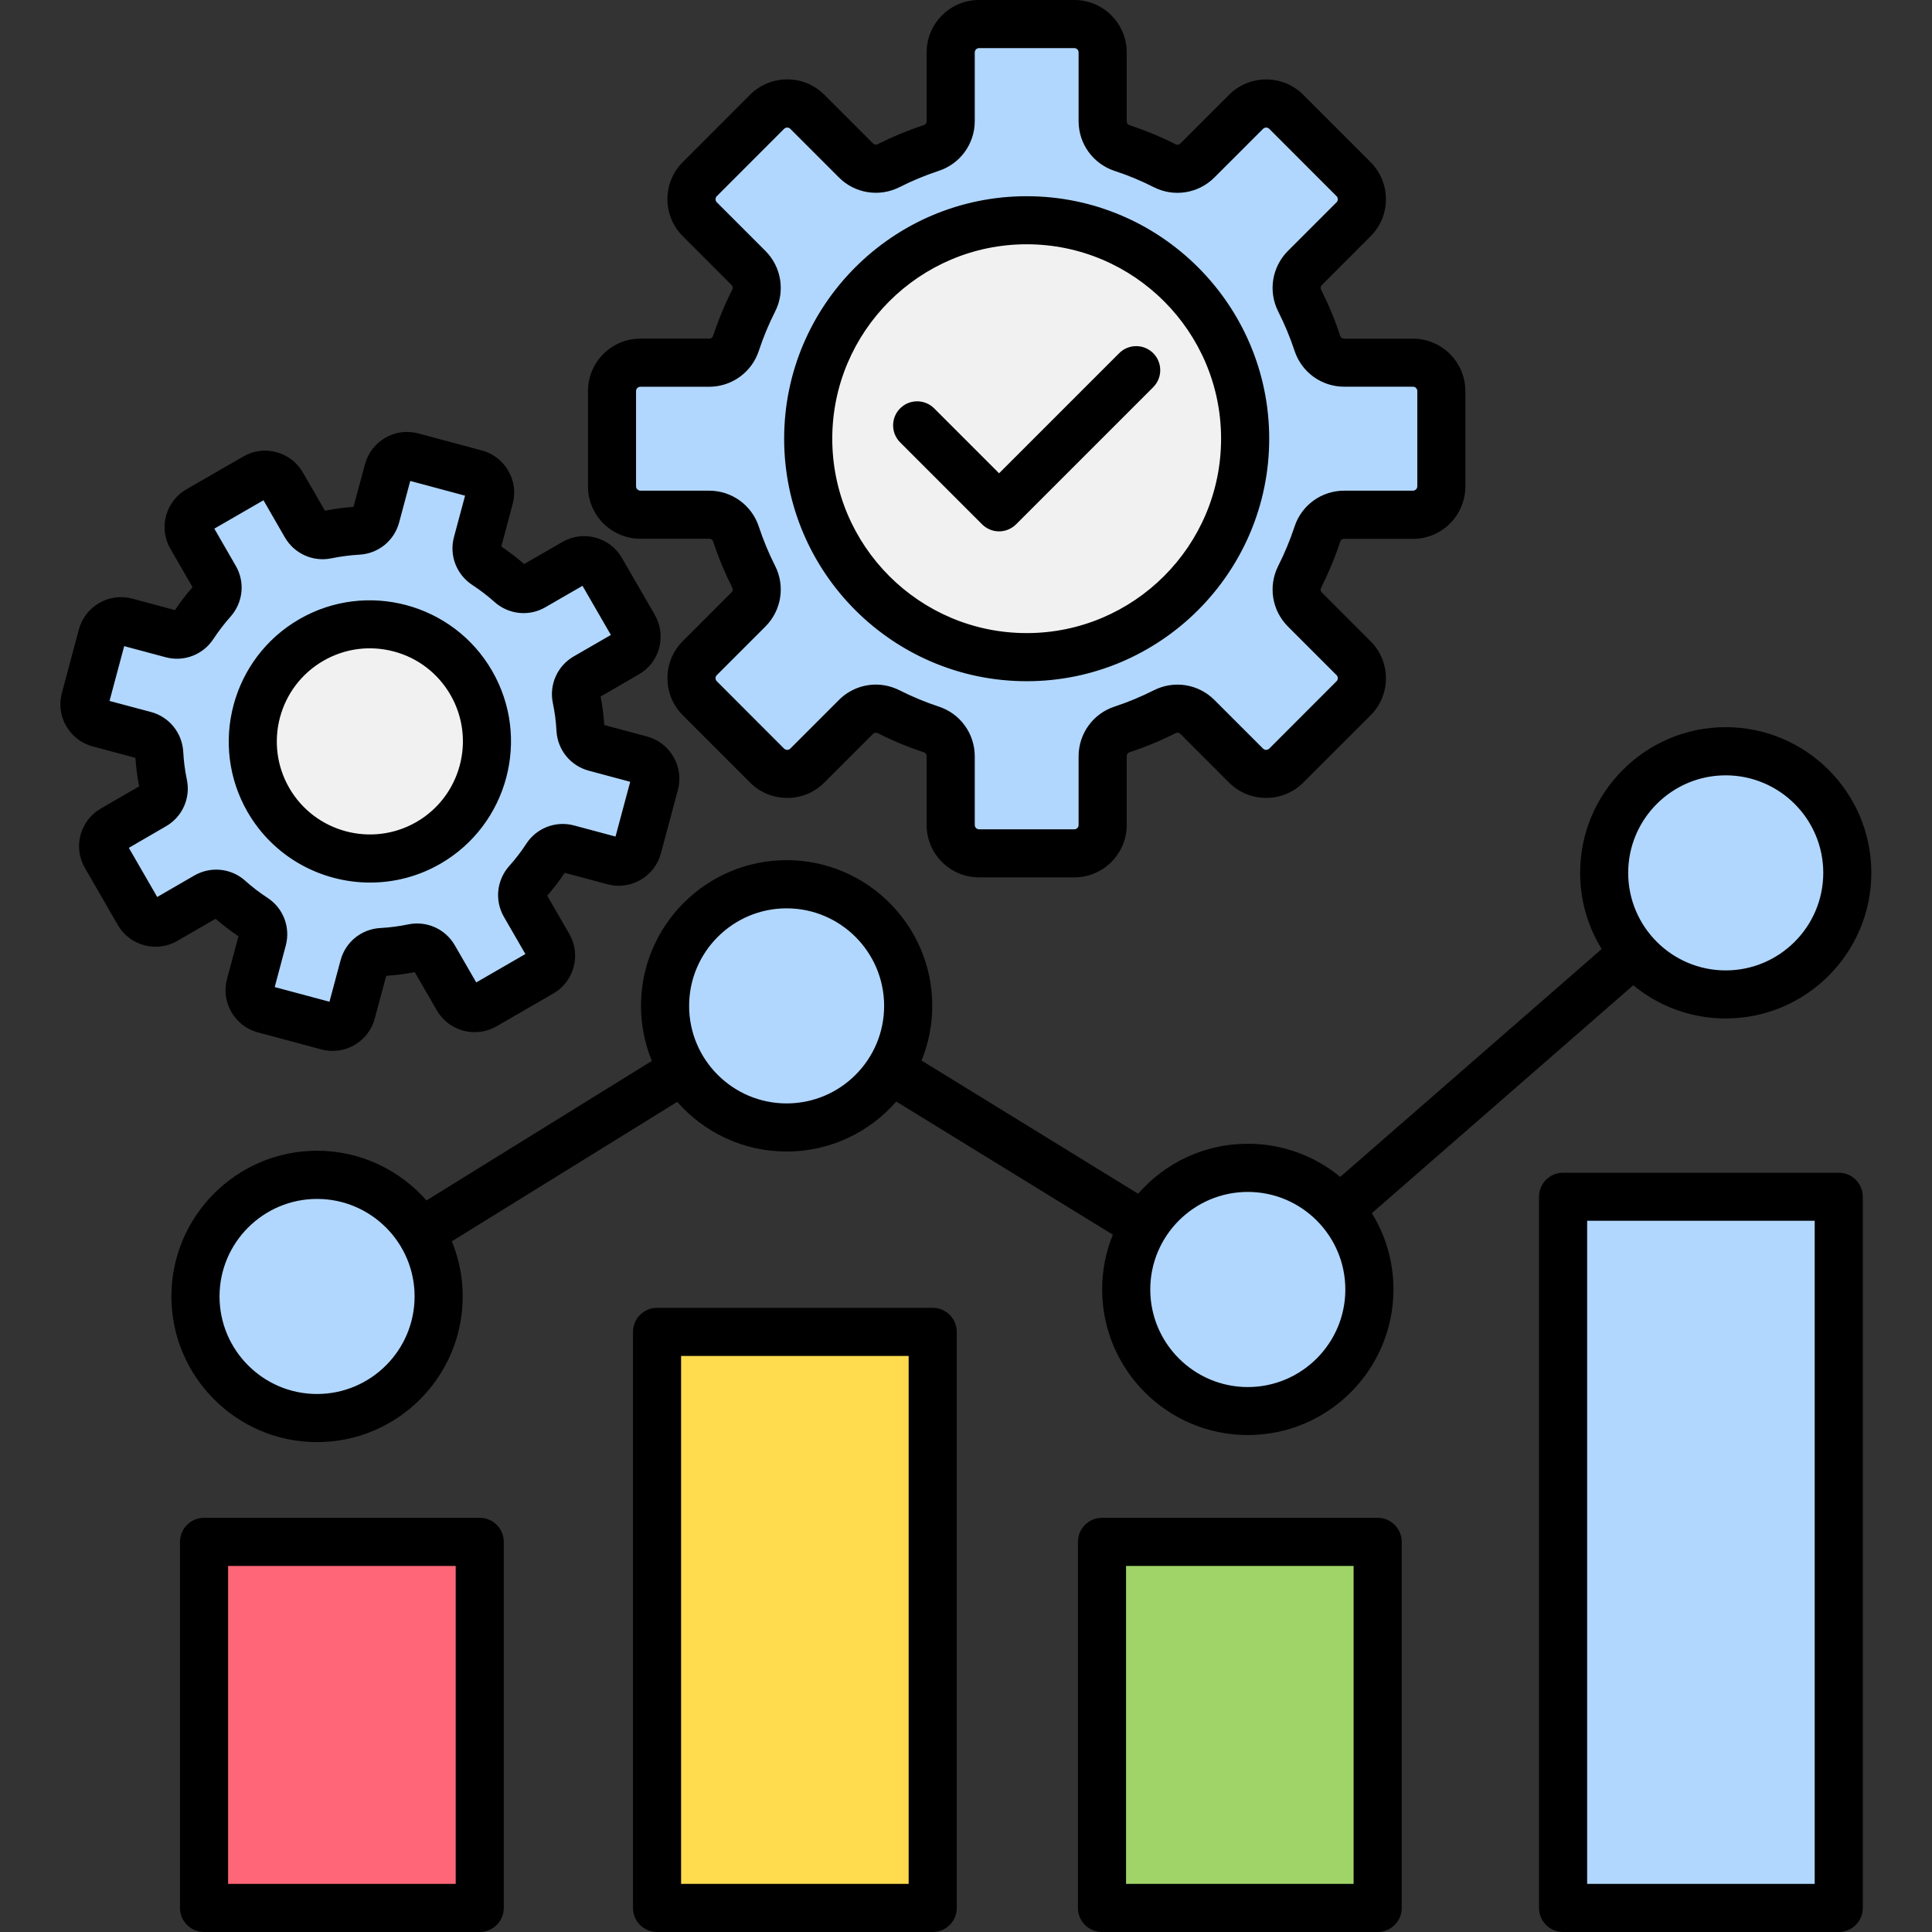 <svg width="32" height="32" viewBox="0 0 32 32" fill="none" xmlns="http://www.w3.org/2000/svg">
<rect x="0" y="0" width="32" height="32" fill="#333333" stroke="none"/>
<path fill-rule="evenodd" clip-rule="evenodd" d="M26.022 19.953H30.323V31.467H26.022V19.953Z" fill="#B1D7FE"/>
<path fill-rule="evenodd" clip-rule="evenodd" d="M18.385 25.672H22.686V31.47H18.385V25.672Z" fill="#A0D468"/>
<path fill-rule="evenodd" clip-rule="evenodd" d="M11.015 22.195H15.316V31.471H11.015V22.195Z" fill="#FFDB4E"/>
<path fill-rule="evenodd" clip-rule="evenodd" d="M3.513 25.672H7.813V31.47H3.513V25.672Z" fill="#FF6677"/>
<path fill-rule="evenodd" clip-rule="evenodd" d="M3.371 21.475C3.371 20.438 4.214 19.594 5.251 19.594C6.289 19.594 7.133 20.437 7.133 21.475C7.133 22.512 6.289 23.356 5.251 23.356C4.214 23.355 3.371 22.512 3.371 21.475Z" fill="#B1D7FE"/>
<path fill-rule="evenodd" clip-rule="evenodd" d="M11.148 16.663C11.148 15.625 11.991 14.781 13.029 14.781C14.066 14.781 14.91 15.625 14.91 16.663C14.91 17.7 14.066 18.544 13.029 18.544C11.991 18.544 11.148 17.7 11.148 16.663Z" fill="#B1D7FE"/>
<path fill-rule="evenodd" clip-rule="evenodd" d="M20.668 19.477C21.705 19.477 22.549 20.32 22.549 21.357C22.549 22.394 21.705 23.239 20.668 23.239C19.63 23.239 18.786 22.395 18.786 21.357C18.786 20.32 19.63 19.477 20.668 19.477Z" fill="#B1D7FE"/>
<path fill-rule="evenodd" clip-rule="evenodd" d="M26.703 14.459C26.703 13.421 27.546 12.578 28.584 12.578C29.621 12.578 30.464 13.422 30.464 14.459C30.464 15.496 29.621 16.34 28.584 16.34C27.546 16.34 26.703 15.497 26.703 14.459Z" fill="#B1D7FE"/>
<path fill-rule="evenodd" clip-rule="evenodd" d="M18.131 13.665C18.131 13.85 17.979 14.002 17.794 14.002H16.215C16.03 14.002 15.879 13.85 15.879 13.665V12.527C15.879 12.266 15.713 12.036 15.465 11.955C15.229 11.878 15 11.782 14.779 11.671C14.695 11.628 14.602 11.605 14.507 11.605C14.348 11.605 14.195 11.669 14.082 11.782L13.276 12.588C13.213 12.651 13.128 12.686 13.039 12.686C12.949 12.686 12.864 12.651 12.8 12.588L11.684 11.471C11.553 11.34 11.553 11.126 11.684 10.996L12.49 10.19C12.674 10.005 12.718 9.724 12.601 9.492C12.489 9.271 12.394 9.042 12.317 8.807C12.235 8.559 12.006 8.393 11.745 8.393H10.606C10.421 8.393 10.27 8.242 10.27 8.057V6.477C10.27 6.292 10.421 6.141 10.606 6.141H11.745C12.006 6.141 12.235 5.975 12.317 5.726C12.394 5.491 12.489 5.262 12.601 5.041C12.719 4.809 12.675 4.528 12.49 4.344L11.684 3.538C11.553 3.407 11.553 3.193 11.684 3.062L12.801 1.945C12.865 1.882 12.95 1.847 13.039 1.847C13.129 1.847 13.214 1.882 13.277 1.945L14.082 2.751C14.266 2.935 14.547 2.98 14.779 2.862C15 2.751 15.229 2.655 15.465 2.578C15.713 2.496 15.879 2.267 15.879 2.006V0.868C15.879 0.683 16.03 0.531 16.215 0.531H17.794C17.979 0.531 18.131 0.683 18.131 0.868V2.007C18.131 2.268 18.297 2.498 18.545 2.579C18.78 2.656 19.01 2.751 19.23 2.863C19.463 2.98 19.743 2.936 19.928 2.751L20.734 1.945C20.797 1.882 20.882 1.847 20.972 1.847C21.06 1.847 21.144 1.88 21.207 1.942L22.327 3.062C22.39 3.126 22.424 3.21 22.424 3.3C22.424 3.389 22.39 3.474 22.327 3.537L21.521 4.343C21.336 4.528 21.291 4.809 21.409 5.041C21.521 5.262 21.616 5.491 21.693 5.726C21.775 5.974 22.005 6.14 22.265 6.14H23.404C23.589 6.14 23.741 6.291 23.741 6.476V8.056C23.741 8.24 23.589 8.392 23.404 8.392H22.265C22.005 8.392 21.775 8.558 21.693 8.807C21.616 9.042 21.521 9.271 21.409 9.492C21.291 9.724 21.337 10.005 21.521 10.19L22.327 10.996C22.39 11.059 22.424 11.144 22.424 11.233C22.424 11.323 22.39 11.408 22.327 11.471L21.207 12.59C21.144 12.652 21.06 12.686 20.972 12.686C20.883 12.686 20.798 12.651 20.734 12.588L19.928 11.782C19.743 11.597 19.463 11.553 19.23 11.671C19.01 11.782 18.78 11.878 18.545 11.955C18.297 12.037 18.131 12.266 18.131 12.527V13.665H18.131Z" fill="#B1D7FE"/>
<path fill-rule="evenodd" clip-rule="evenodd" d="M9.82 12.506L10.763 12.759L10.382 14.179L9.438 13.926C9.247 13.875 9.047 13.952 8.938 14.118C8.846 14.258 8.743 14.393 8.631 14.519C8.499 14.666 8.477 14.88 8.576 15.051L9.064 15.897L7.791 16.633L7.303 15.787C7.205 15.616 7.008 15.528 6.815 15.568C6.65 15.603 6.482 15.625 6.313 15.634C6.115 15.645 5.949 15.78 5.898 15.971L5.645 16.915L4.224 16.534L4.477 15.591C4.528 15.4 4.452 15.199 4.286 15.091C4.144 14.999 4.01 14.896 3.885 14.784C3.737 14.651 3.524 14.63 3.352 14.728L2.507 15.217L1.772 13.943L2.617 13.455C2.787 13.357 2.876 13.159 2.836 12.966C2.801 12.802 2.779 12.634 2.77 12.465C2.759 12.267 2.624 12.101 2.432 12.05L1.489 11.797L1.869 10.376L2.813 10.629C3.005 10.68 3.205 10.603 3.314 10.437C3.406 10.296 3.508 10.162 3.621 10.036C3.753 9.889 3.775 9.675 3.676 9.504L3.188 8.658L4.462 7.923L4.95 8.769C5.048 8.939 5.246 9.028 5.439 8.987C5.604 8.952 5.772 8.931 5.94 8.921C6.137 8.911 6.304 8.775 6.355 8.584L6.607 7.641L8.029 8.022L7.777 8.965C7.725 9.157 7.802 9.357 7.968 9.466C8.109 9.558 8.243 9.661 8.368 9.773C8.515 9.905 8.729 9.928 8.901 9.828L9.746 9.34L10.481 10.614L9.636 11.101C9.466 11.2 9.377 11.398 9.417 11.59C9.452 11.755 9.473 11.923 9.483 12.091C9.493 12.289 9.629 12.455 9.82 12.506Z" fill="#B1D7FE"/>
<path fill-rule="evenodd" clip-rule="evenodd" d="M17.005 11.018C19.073 11.018 20.756 9.335 20.756 7.267C20.756 5.199 19.073 3.516 17.005 3.516C14.937 3.516 13.254 5.199 13.254 7.267C13.254 9.335 14.937 11.018 17.005 11.018Z" fill="#F1F1F2"/>
<path fill-rule="evenodd" clip-rule="evenodd" d="M7.921 11.246C7.351 10.258 6.078 9.917 5.09 10.487C4.102 11.057 3.76 12.33 4.33 13.319C4.702 13.963 5.389 14.354 6.13 14.354C6.493 14.354 6.847 14.259 7.162 14.077C8.15 13.507 8.492 12.234 7.921 11.246Z" fill="#F1F1F2"/>
<path fill-rule="evenodd" clip-rule="evenodd" d="M5.356 10.945C5.712 10.739 6.127 10.685 6.525 10.791C6.923 10.897 7.255 11.153 7.461 11.509C7.886 12.246 7.633 13.19 6.897 13.615C6.161 14.04 5.216 13.787 4.791 13.051C4.366 12.315 4.619 11.37 5.356 10.945ZM6.13 14.618C6.527 14.618 6.928 14.518 7.295 14.306C8.411 13.661 8.796 12.228 8.151 11.112C7.507 9.995 6.073 9.611 4.957 10.256C3.841 10.901 3.457 12.333 4.101 13.45C4.534 14.199 5.321 14.618 6.13 14.618ZM2.134 14.043L2.604 14.857L3.219 14.501C3.49 14.345 3.829 14.379 4.062 14.588C4.176 14.691 4.301 14.786 4.431 14.871C4.693 15.042 4.814 15.36 4.733 15.662L4.55 16.349L5.457 16.592L5.641 15.905C5.722 15.602 5.987 15.388 6.299 15.371C6.454 15.363 6.609 15.342 6.76 15.311C7.066 15.247 7.377 15.386 7.533 15.657L7.888 16.272L8.702 15.802L8.347 15.187C8.19 14.916 8.226 14.578 8.434 14.344C8.537 14.229 8.633 14.105 8.717 13.975C8.888 13.713 9.206 13.591 9.508 13.672L10.195 13.856L10.438 12.949L9.752 12.765C9.449 12.684 9.235 12.42 9.217 12.107C9.209 11.952 9.189 11.797 9.157 11.646C9.093 11.339 9.232 11.029 9.503 10.872L10.118 10.517L9.648 9.703L9.033 10.058C8.762 10.215 8.424 10.179 8.19 9.97C8.076 9.868 7.951 9.773 7.822 9.688C7.56 9.516 7.438 9.198 7.519 8.896L7.703 8.21L6.795 7.966L6.611 8.653C6.53 8.956 6.266 9.17 5.953 9.187C5.798 9.196 5.644 9.216 5.492 9.247C5.186 9.311 4.876 9.172 4.719 8.902L4.364 8.286L3.55 8.756L3.905 9.372C4.062 9.642 4.026 9.98 3.818 10.214C3.715 10.33 3.62 10.454 3.535 10.583C3.364 10.845 3.046 10.967 2.744 10.886L2.057 10.702L1.814 11.61L2.501 11.793C2.803 11.874 3.017 12.139 3.035 12.451C3.043 12.606 3.063 12.761 3.095 12.913C3.159 13.219 3.02 13.53 2.749 13.686L2.134 14.043ZM3.571 15.218C3.69 15.322 3.818 15.419 3.95 15.508L3.76 16.215C3.71 16.402 3.736 16.596 3.833 16.763C3.929 16.93 4.085 17.05 4.271 17.099L5.323 17.382C5.385 17.398 5.448 17.406 5.511 17.406C5.636 17.406 5.759 17.374 5.871 17.309C6.038 17.212 6.158 17.056 6.207 16.87L6.397 16.163C6.555 16.153 6.715 16.131 6.87 16.102L7.236 16.736C7.435 17.08 7.878 17.198 8.222 17L9.166 16.455C9.51 16.256 9.628 15.814 9.43 15.47L9.064 14.835C9.168 14.716 9.265 14.588 9.354 14.457L10.061 14.646C10.247 14.696 10.442 14.671 10.609 14.574C10.776 14.478 10.896 14.322 10.946 14.136L11.228 13.084C11.277 12.898 11.252 12.703 11.155 12.536C11.058 12.368 10.903 12.249 10.717 12.199L10.009 12.009C9.999 11.851 9.978 11.692 9.948 11.537L10.582 11.17C10.748 11.074 10.868 10.918 10.918 10.732C10.967 10.545 10.942 10.351 10.846 10.184L10.301 9.241C10.102 8.896 9.66 8.777 9.315 8.977L8.681 9.342C8.562 9.238 8.434 9.141 8.303 9.052L8.492 8.345C8.542 8.159 8.516 7.965 8.419 7.798C8.323 7.63 8.167 7.511 7.981 7.461L6.929 7.179C6.545 7.075 6.148 7.305 6.045 7.689L5.855 8.396C5.697 8.407 5.538 8.428 5.382 8.459L5.016 7.825C4.92 7.658 4.764 7.539 4.577 7.489C4.392 7.438 4.197 7.464 4.03 7.561L3.087 8.105C2.92 8.201 2.801 8.357 2.75 8.544C2.701 8.73 2.726 8.925 2.823 9.091L3.189 9.725C3.084 9.846 2.987 9.972 2.898 10.105L2.191 9.915C1.806 9.812 1.41 10.041 1.306 10.426L1.025 11.478C0.975 11.664 1 11.859 1.097 12.026C1.194 12.193 1.349 12.313 1.535 12.363L2.243 12.552C2.253 12.71 2.274 12.869 2.304 13.025L1.671 13.391C1.504 13.487 1.385 13.643 1.334 13.829C1.284 14.016 1.31 14.21 1.407 14.377L1.951 15.32C2.047 15.487 2.203 15.606 2.389 15.656C2.576 15.706 2.77 15.681 2.937 15.584L3.571 15.218ZM14.909 7.327C14.754 7.171 14.754 6.919 14.909 6.764C15.064 6.608 15.317 6.608 15.473 6.764L16.548 7.839L18.537 5.85C18.693 5.694 18.945 5.694 19.101 5.85C19.256 6.005 19.256 6.257 19.101 6.413L16.83 8.684C16.752 8.761 16.65 8.801 16.548 8.801C16.446 8.801 16.344 8.762 16.266 8.684L14.909 7.327ZM17.005 4.046C15.23 4.046 13.785 5.491 13.785 7.266C13.785 9.042 15.23 10.486 17.005 10.486C18.78 10.486 20.225 9.042 20.225 7.266C20.225 5.491 18.78 4.046 17.005 4.046ZM17.005 11.283C19.22 11.283 21.022 9.481 21.022 7.266C21.022 5.052 19.22 3.25 17.005 3.25C14.79 3.25 12.988 5.052 12.988 7.266C12.988 9.481 14.79 11.283 17.005 11.283ZM10.535 6.477C10.535 6.439 10.568 6.406 10.606 6.406H11.745C12.121 6.406 12.452 6.166 12.569 5.809C12.642 5.587 12.732 5.37 12.838 5.161C13.008 4.826 12.943 4.422 12.678 4.156L11.872 3.35C11.845 3.323 11.845 3.277 11.872 3.25L12.988 2.133C13.006 2.117 13.025 2.113 13.039 2.113C13.052 2.113 13.072 2.116 13.089 2.133L13.895 2.939C14.16 3.205 14.565 3.269 14.9 3.099C15.108 2.994 15.327 2.903 15.548 2.83C15.905 2.713 16.145 2.381 16.145 2.006V0.868C16.145 0.829 16.177 0.797 16.216 0.797H17.794C17.833 0.797 17.865 0.829 17.865 0.868V2.007C17.865 2.383 18.105 2.713 18.462 2.831C18.684 2.903 18.902 2.994 19.11 3.1C19.445 3.27 19.85 3.205 20.115 2.939L20.921 2.133C20.938 2.117 20.958 2.113 20.971 2.113C20.985 2.113 21.004 2.116 21.022 2.133L22.138 3.25C22.155 3.266 22.158 3.286 22.158 3.3C22.158 3.314 22.155 3.333 22.138 3.35L21.332 4.156C21.067 4.422 21.002 4.826 21.172 5.161C21.277 5.37 21.368 5.587 21.441 5.808C21.558 6.166 21.889 6.405 22.265 6.405H23.404C23.442 6.405 23.475 6.438 23.475 6.476V8.056C23.475 8.094 23.442 8.127 23.404 8.127H22.265C21.889 8.127 21.558 8.366 21.441 8.724C21.368 8.945 21.278 9.162 21.172 9.372C21.002 9.708 21.067 10.111 21.332 10.377L22.138 11.183C22.155 11.199 22.158 11.219 22.158 11.232C22.158 11.246 22.155 11.266 22.138 11.283L21.022 12.4C21.004 12.416 20.985 12.42 20.971 12.42C20.958 12.42 20.938 12.416 20.921 12.4L20.115 11.594C19.849 11.328 19.445 11.263 19.11 11.434C18.901 11.539 18.683 11.63 18.462 11.703C18.105 11.819 17.865 12.151 17.865 12.527V13.665C17.865 13.704 17.833 13.736 17.794 13.736H16.216C16.177 13.736 16.145 13.704 16.145 13.665V12.527C16.145 12.151 15.905 11.819 15.548 11.703C15.327 11.63 15.109 11.539 14.9 11.434C14.775 11.371 14.641 11.339 14.507 11.339C14.283 11.339 14.061 11.427 13.895 11.594L13.089 12.4C13.072 12.416 13.052 12.42 13.039 12.42C13.025 12.42 13.006 12.416 12.988 12.4L11.872 11.283C11.845 11.256 11.845 11.21 11.872 11.183L12.678 10.377C12.943 10.111 13.008 9.707 12.838 9.372C12.732 9.163 12.642 8.945 12.569 8.724C12.452 8.367 12.121 8.127 11.745 8.127H10.606C10.568 8.127 10.535 8.094 10.535 8.056V6.477ZM10.606 8.923C10.128 8.923 9.739 8.534 9.739 8.056V6.476C9.739 5.998 10.128 5.609 10.606 5.609H11.745C11.779 5.609 11.802 5.592 11.813 5.559C11.898 5.3 12.004 5.044 12.127 4.8C12.143 4.769 12.139 4.742 12.114 4.718L11.309 3.912C10.97 3.573 10.97 3.023 11.309 2.685L12.425 1.568C12.589 1.405 12.806 1.315 13.039 1.315C13.271 1.315 13.488 1.405 13.652 1.568L14.458 2.374C14.482 2.398 14.509 2.403 14.54 2.387C14.784 2.264 15.04 2.158 15.299 2.073C15.331 2.062 15.348 2.039 15.348 2.005V0.868C15.348 0.389 15.737 0 16.216 0H17.794C18.273 0 18.662 0.389 18.662 0.868V2.007C18.662 2.041 18.679 2.063 18.711 2.074C18.971 2.16 19.226 2.265 19.47 2.389C19.501 2.404 19.528 2.4 19.552 2.375L20.358 1.569C20.522 1.406 20.739 1.316 20.971 1.316C21.203 1.316 21.421 1.406 21.585 1.569L22.701 2.686C22.865 2.85 22.955 3.068 22.955 3.3C22.955 3.532 22.865 3.75 22.701 3.913L21.896 4.719C21.871 4.743 21.867 4.771 21.883 4.801C22.006 5.046 22.112 5.301 22.197 5.561C22.208 5.593 22.231 5.61 22.265 5.61H23.404C23.882 5.61 24.271 5.999 24.271 6.478V8.057C24.271 8.536 23.882 8.925 23.404 8.925H22.265C22.231 8.925 22.208 8.941 22.197 8.974C22.112 9.233 22.006 9.488 21.883 9.733C21.867 9.763 21.871 9.791 21.896 9.815L22.701 10.621C22.865 10.784 22.955 11.003 22.955 11.235C22.955 11.467 22.865 11.685 22.701 11.848L21.585 12.963C21.421 13.127 21.203 13.216 20.971 13.216C20.739 13.216 20.522 13.126 20.358 12.963L19.552 12.157C19.528 12.133 19.501 12.129 19.47 12.144C19.226 12.268 18.97 12.374 18.711 12.459C18.679 12.469 18.662 12.492 18.662 12.526V13.664C18.662 14.143 18.273 14.532 17.794 14.532H16.216C15.737 14.532 15.348 14.143 15.348 13.664V12.526C15.348 12.492 15.331 12.469 15.299 12.459C15.04 12.374 14.784 12.268 14.54 12.144C14.509 12.129 14.482 12.133 14.458 12.157L13.652 12.963C13.488 13.127 13.271 13.216 13.039 13.216C12.806 13.216 12.589 13.126 12.425 12.963L11.309 11.846C11.145 11.683 11.055 11.465 11.055 11.232C11.055 11.001 11.145 10.783 11.309 10.619L12.114 9.813C12.139 9.789 12.143 9.761 12.127 9.731C12.004 9.486 11.898 9.231 11.813 8.972C11.802 8.939 11.779 8.923 11.745 8.923H10.606V8.923ZM5.251 19.858C6.142 19.858 6.867 20.582 6.867 21.473C6.867 22.364 6.142 23.089 5.251 23.089C4.361 23.089 3.636 22.364 3.636 21.473C3.636 20.583 4.361 19.858 5.251 19.858ZM13.029 15.045C13.92 15.045 14.644 15.77 14.644 16.661C14.644 17.552 13.92 18.276 13.029 18.276C12.138 18.276 11.414 17.552 11.414 16.661C11.414 15.77 12.138 15.045 13.029 15.045ZM20.668 19.742C21.558 19.742 22.283 20.467 22.283 21.358C22.283 22.249 21.558 22.974 20.668 22.974C19.777 22.974 19.052 22.249 19.052 21.358C19.052 20.467 19.777 19.742 20.668 19.742ZM28.583 12.842C29.474 12.842 30.199 13.566 30.199 14.457C30.199 15.348 29.474 16.073 28.583 16.073C27.692 16.073 26.968 15.348 26.968 14.457C26.968 13.567 27.692 12.842 28.583 12.842ZM5.251 23.886C6.582 23.886 7.664 22.804 7.664 21.473C7.664 21.151 7.6 20.842 7.484 20.56L11.217 18.25C11.659 18.754 12.307 19.073 13.029 19.073C13.752 19.073 14.403 18.752 14.845 18.245L18.432 20.45C18.319 20.73 18.255 21.036 18.255 21.356C18.255 22.687 19.337 23.769 20.668 23.769C21.997 23.769 23.08 22.687 23.08 21.356C23.08 20.894 22.949 20.461 22.722 20.094L27.052 16.319C27.469 16.663 28.003 16.869 28.583 16.869C29.913 16.869 30.995 15.787 30.995 14.456C30.995 13.126 29.913 12.044 28.583 12.044C27.254 12.044 26.172 13.127 26.172 14.456C26.172 14.919 26.302 15.351 26.529 15.719L22.199 19.493C21.782 19.15 21.248 18.944 20.668 18.944C19.943 18.944 19.294 19.264 18.851 19.772L15.264 17.566C15.378 17.286 15.441 16.98 15.441 16.659C15.441 15.329 14.359 14.247 13.029 14.247C11.699 14.247 10.617 15.329 10.617 16.659C10.617 16.982 10.681 17.291 10.797 17.572L7.064 19.883C6.621 19.379 5.973 19.06 5.251 19.06C3.922 19.06 2.839 20.142 2.839 21.472C2.839 22.804 3.922 23.886 5.251 23.886ZM22.42 31.203H18.651V25.937H22.42V31.203ZM22.819 25.14H18.253C18.032 25.14 17.854 25.319 17.854 25.538V31.602C17.854 31.821 18.032 32 18.253 32H22.819C23.038 32 23.217 31.821 23.217 31.602V25.538C23.217 25.318 23.038 25.14 22.819 25.14ZM30.057 31.203H26.288V20.22H30.057V31.203ZM30.456 19.424C30.675 19.424 30.854 19.602 30.854 19.822V31.602C30.854 31.821 30.675 32 30.456 32H25.889C25.669 32 25.491 31.821 25.491 31.602V19.822C25.491 19.602 25.669 19.424 25.889 19.424H30.456ZM15.05 31.203H11.281V22.459H15.05V31.203ZM15.449 21.662C15.669 21.662 15.847 21.84 15.847 22.061V31.602C15.847 31.821 15.669 32 15.449 32H10.883C10.663 32 10.484 31.821 10.484 31.602V22.061C10.484 21.84 10.663 21.662 10.883 21.662H15.449ZM7.548 31.203H3.778V25.937H7.548V31.203ZM7.946 25.14H3.38C3.159 25.14 2.981 25.319 2.981 25.538V31.602C2.981 31.821 3.159 32 3.38 32H7.946C8.166 32 8.344 31.821 8.344 31.602V25.538C8.344 25.318 8.166 25.14 7.946 25.14Z" fill="black"/>
</svg>
